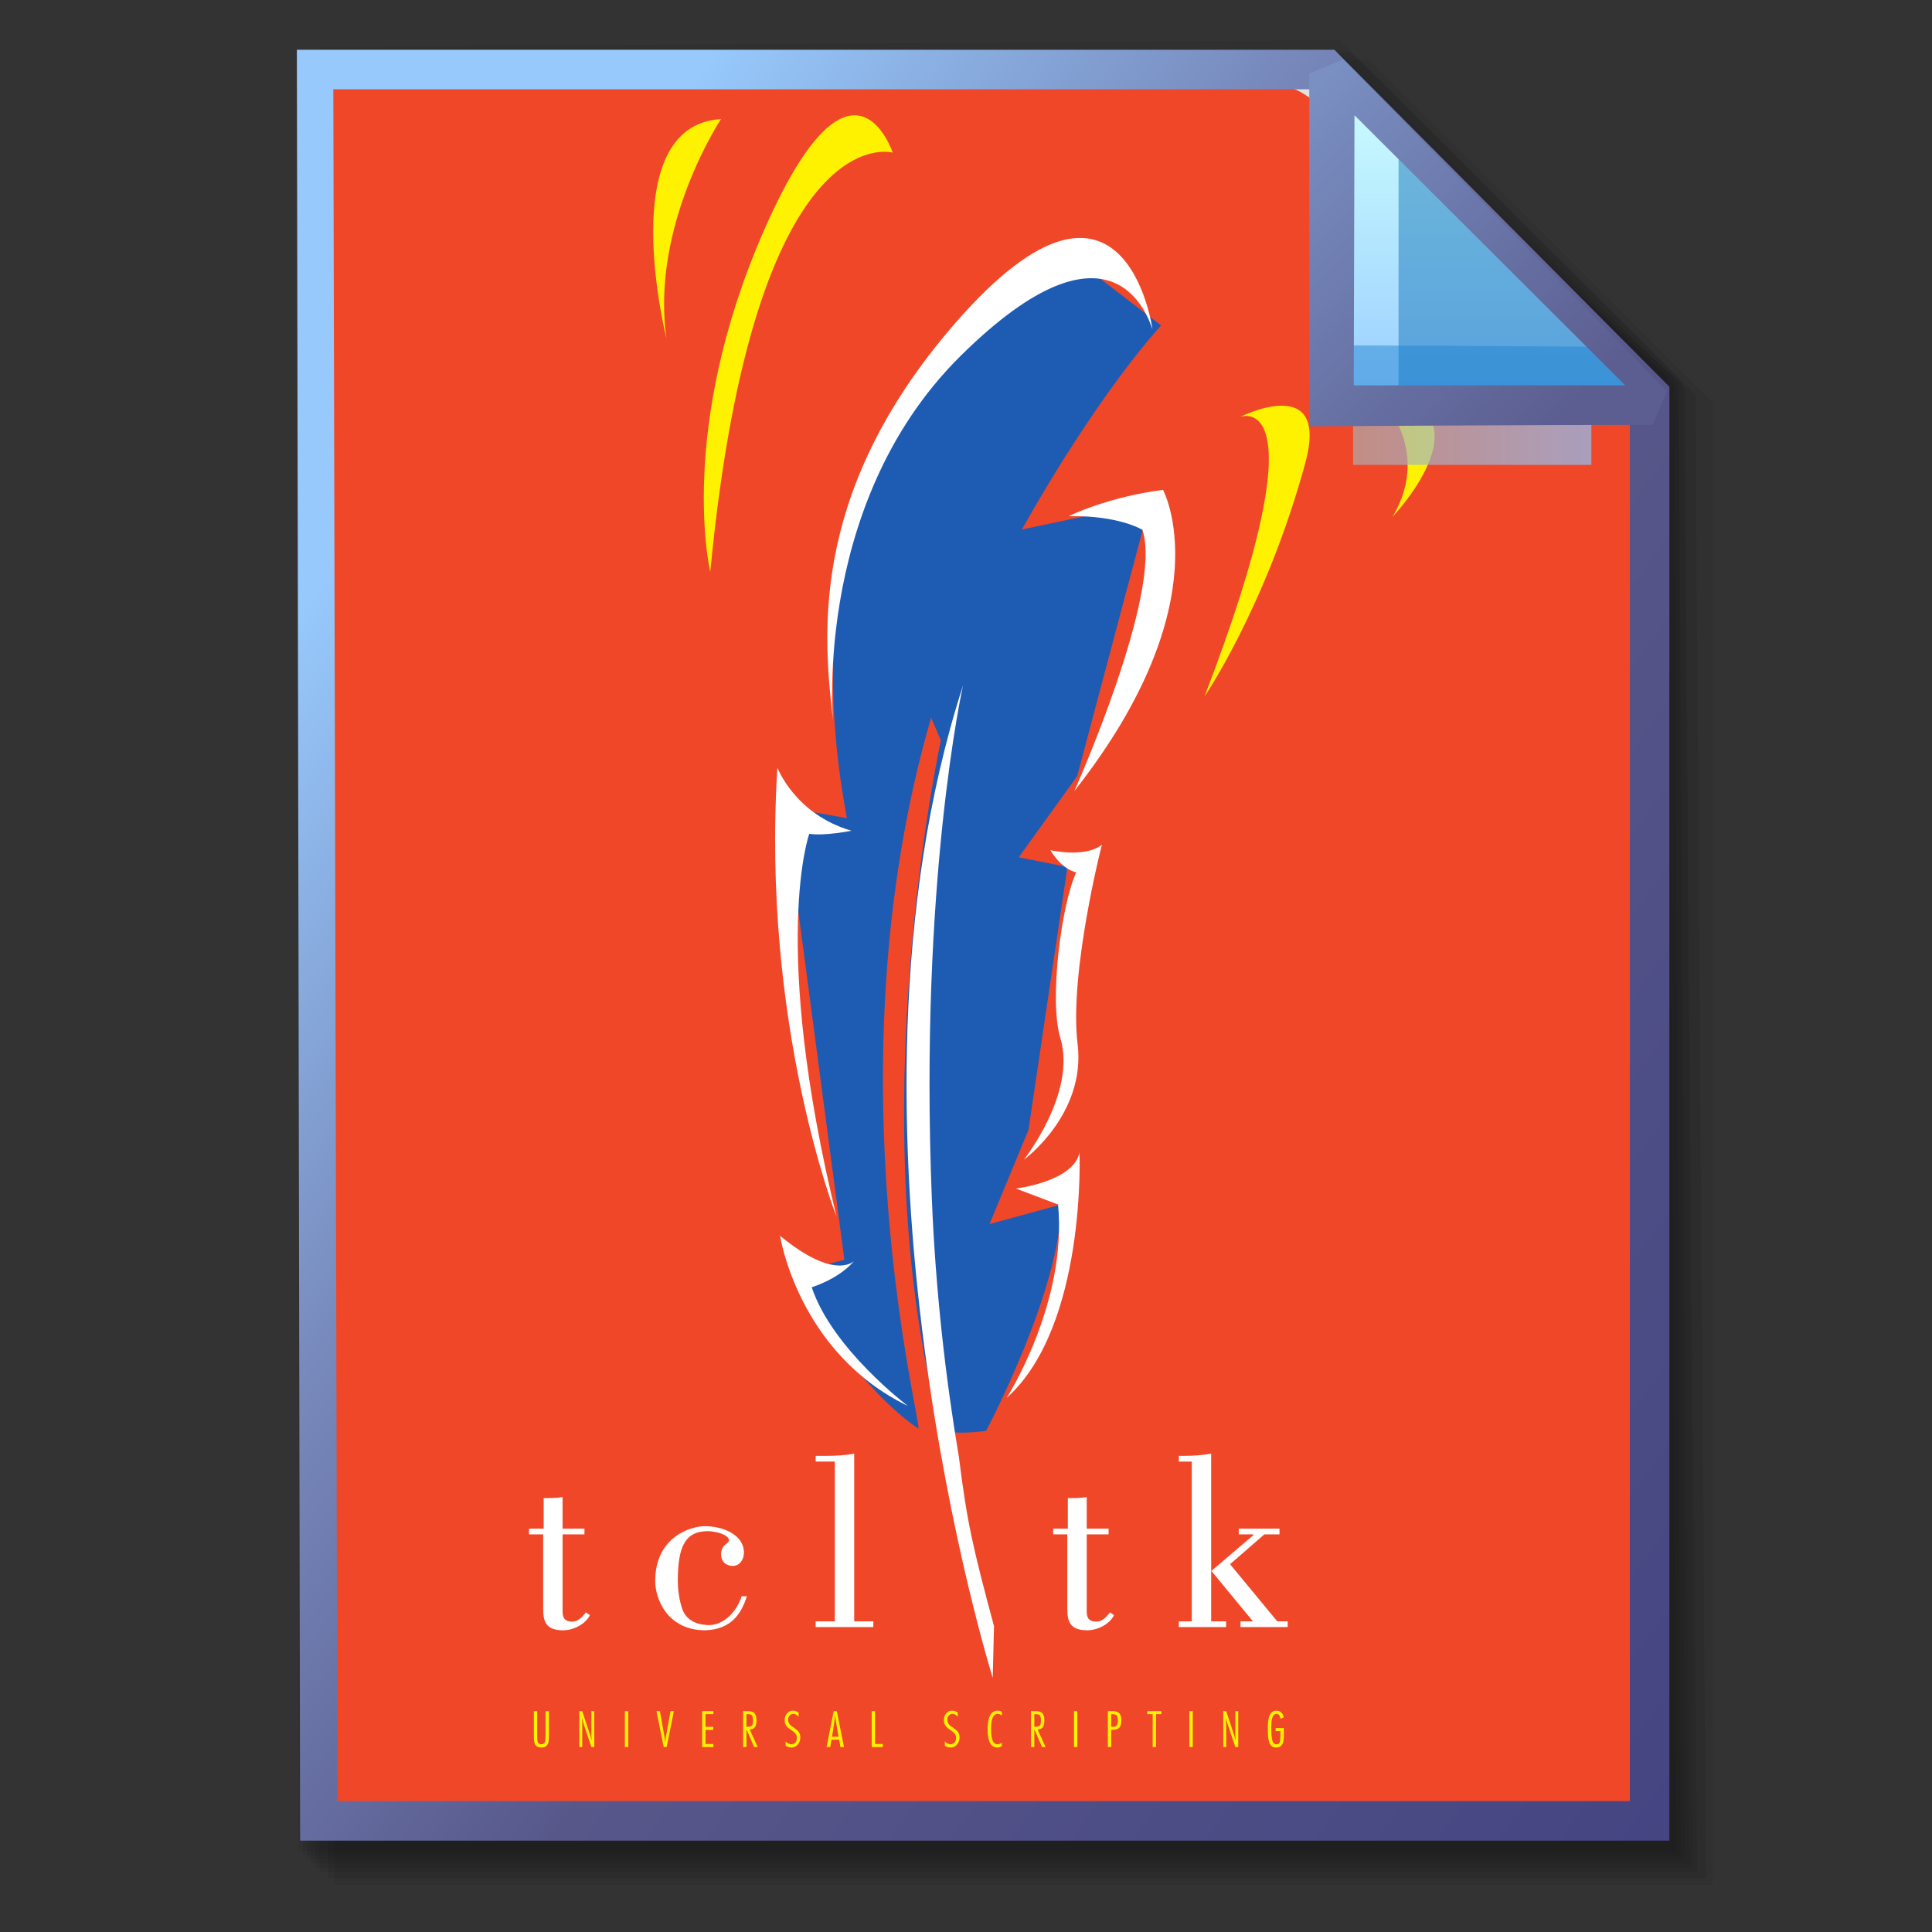 <?xml version="1.0" encoding="UTF-8" standalone="no"?>
<!-- Created with Inkscape (http://www.inkscape.org/) -->

<svg
   width="256mm"
   height="256mm"
   viewBox="0 0 256 256"
   version="1.1"
   id="svg1"
   inkscape:version="1.3.2 (091e20ef0f, 2023-11-25)"
   xml:space="preserve"
   sodipodi:docname="text-tcl.svg"
   xmlns:inkscape="http://www.inkscape.org/namespaces/inkscape"
   xmlns:sodipodi="http://sodipodi.sourceforge.net/DTD/sodipodi-0.dtd"
   xmlns:xlink="http://www.w3.org/1999/xlink"
   xmlns="http://www.w3.org/2000/svg"
   xmlns:svg="http://www.w3.org/2000/svg"
   xmlns:rdf="http://www.w3.org/1999/02/22-rdf-syntax-ns#"
   xmlns:cc="http://creativecommons.org/ns#"
   xmlns:dc="http://purl.org/dc/elements/1.1/"><rect x="0" y="0" width="256" height="256" fill="#333333" stroke="none"/><defs
     id="defs1"><linearGradient
       id="linearGradient26"
       inkscape:collect="always"><stop
         style="stop-color:#7b91c4;stop-opacity:1;"
         offset="0"
         id="stop26" /><stop
         style="stop-color:#5c5e91;stop-opacity:1"
         offset="1"
         id="stop27" /></linearGradient><linearGradient
       id="linearGradient24"
       inkscape:collect="always"><stop
         style="stop-color:#c7fafe;stop-opacity:1;"
         offset="0"
         id="stop24" /><stop
         style="stop-color:#9acdff;stop-opacity:1"
         offset="1"
         id="stop25" /></linearGradient><linearGradient
       id="linearGradient22"
       inkscape:collect="always"><stop
         style="stop-color:#adaeae;stop-opacity:0.825;"
         offset="0"
         id="stop22" /><stop
         style="stop-color:#8ac5fe;stop-opacity:0.836;"
         offset="1"
         id="stop23" /></linearGradient><linearGradient
       id="linearGradient18"
       inkscape:collect="always"><stop
         style="stop-color:#9797ff;stop-opacity:1;"
         offset="0"
         id="stop18" /><stop
         style="stop-color:#ccccff;stop-opacity:1;"
         offset="0.3"
         id="stop20" /><stop
         style="stop-color:#ccccff;stop-opacity:1;"
         offset="1"
         id="stop19" /></linearGradient><linearGradient
       id="linearGradient16"
       inkscape:collect="always"><stop
         style="stop-color:#cdcdcd;stop-opacity:0.175;"
         offset="0"
         id="stop16" /><stop
         style="stop-color:#cdcdcd;stop-opacity:1;"
         offset="1"
         id="stop17" /></linearGradient><linearGradient
       id="linearGradient12"
       inkscape:collect="always"><stop
         style="stop-color:#fdfeff;stop-opacity:1;"
         offset="0"
         id="stop13" /><stop
         style="stop-color:#99ccff;stop-opacity:1;"
         offset="1"
         id="stop14" /></linearGradient><linearGradient
       id="linearGradient9"
       inkscape:collect="always"><stop
         style="stop-color:#97c9fc;stop-opacity:1;"
         offset="0"
         id="stop9" /><stop
         style="stop-color:#7788bb;stop-opacity:1"
         offset="0.25"
         id="stop12" /><stop
         style="stop-color:#57578a;stop-opacity:1"
         offset="0.5"
         id="stop11" /><stop
         style="stop-color:#444482;stop-opacity:1;"
         offset="1"
         id="stop10" /></linearGradient><linearGradient
       inkscape:collect="always"
       xlink:href="#linearGradient9"
       id="linearGradient10"
       x1="31.622"
       y1="100.24"
       x2="221.195"
       y2="240.29"
       gradientUnits="userSpaceOnUse" /><linearGradient
       inkscape:collect="always"
       xlink:href="#linearGradient12"
       id="linearGradient14"
       x1="73.583"
       y1="62.021"
       x2="207.03"
       y2="229.599"
       gradientUnits="userSpaceOnUse" /><linearGradient
       inkscape:collect="always"
       xlink:href="#linearGradient16"
       id="linearGradient17"
       x1="57.531"
       y1="26.421"
       x2="147.132"
       y2="144.341"
       gradientUnits="userSpaceOnUse" /><linearGradient
       inkscape:collect="always"
       xlink:href="#linearGradient18"
       id="linearGradient19"
       x1="209.825"
       y1="58.536"
       x2="210.583"
       y2="194.577"
       gradientUnits="userSpaceOnUse" /><linearGradient
       inkscape:collect="always"
       xlink:href="#linearGradient22"
       id="linearGradient23"
       x1="177.192"
       y1="58.991"
       x2="207.32"
       y2="58.991"
       gradientUnits="userSpaceOnUse" /><linearGradient
       inkscape:collect="always"
       xlink:href="#linearGradient24"
       id="linearGradient25"
       x1="176.32"
       y1="20.127"
       x2="176.32"
       y2="56.696"
       gradientUnits="userSpaceOnUse" /><linearGradient
       inkscape:collect="always"
       xlink:href="#linearGradient26"
       id="linearGradient27"
       x1="172.597"
       y1="13.512"
       x2="210.544"
       y2="51.286"
       gradientUnits="userSpaceOnUse" /></defs><sodipodi:namedview
     id="base"
     pagecolor="#ffffff"
     bordercolor="#000000"
     borderopacity="0.3"
     inkscape:pageopacity="0.0"
     inkscape:pageshadow="2"
     inkscape:zoom="0.98994949"
     inkscape:cx="505.07627"
     inkscape:cy="476.792"
     inkscape:document-units="mm"
     inkscape:showpageshadow="2"
     inkscape:pagecheckerboard="0"
     inkscape:deskcolor="#d1d1d1"
     inkscape:current-layer="g14"
     showguides="true" /><g
     id="g28"
     transform="matrix(1.048,0,0,1.048,-6.407,-6.138)"><g
       id="g7"
       inkscape:label="shadow"
       style="display:inline"><path
         id="rect1"
         style="fill:#000000;fill-opacity:0.06;stroke-width:3.728;stroke-linecap:square"
         d="M 48.381,13.418 H 179.161 l 43.467,43.278 V 244.173 H 48.381 Z"
         sodipodi:nodetypes="cccccc" /><path
         id="path1"
         style="fill:#000000;fill-opacity:0.075;stroke-width:3.728;stroke-linecap:square"
         d="m 47.563,12.6 129.443,-0.134 43.467,43.278 1.336,187.61 H 47.563 Z"
         sodipodi:nodetypes="cccccc" /><path
         id="path2"
         style="fill:#000000;fill-opacity:0.06;stroke-width:3.728;stroke-linecap:square"
         d="m 46.494,11.793 128.976,-0.869 43.467,43.278 1.804,188.345 H 46.494 Z"
         sodipodi:nodetypes="cccccc" /><path
         id="path3"
         style="fill:#000000;fill-opacity:0.06;stroke-width:3.728;stroke-linecap:square"
         d="m 45.965,12.333 129.778,0.468 43.467,42.209 1.002,187.008 H 45.965 Z"
         sodipodi:nodetypes="cccccc" /><path
         id="path4"
         style="fill:#000000;fill-opacity:0.06;stroke-width:3.728;stroke-linecap:square"
         d="m 45.436,12.338 129.443,0.935 43.467,41.675 1.336,186.541 H 45.436 Z"
         sodipodi:nodetypes="cccccc" /><path
         id="path5"
         style="fill:#000000;fill-opacity:0.06;stroke-width:3.728;stroke-linecap:square"
         d="M 44.906,12.745 174.884,13.413 218.352,54.152 219.153,240.96 H 44.906 Z"
         sodipodi:nodetypes="cccccc" /><path
         id="path6"
         style="fill:#000000;fill-opacity:0.06;stroke-width:3.728;stroke-linecap:square"
         d="m 44.377,15.022 129.911,0.535 43.467,37.933 0.869,186.942 H 44.377 Z"
         sodipodi:nodetypes="cccccc" /><path
         id="path7"
         style="fill:#000000;fill-opacity:0.06;stroke-width:3.728;stroke-linecap:square"
         d="m 43.848,13.424 129.711,1.069 43.467,39.002 1.069,186.407 H 43.848 Z"
         sodipodi:nodetypes="cccccc" /></g><g
       id="g14"
       style="display:inline"><path
         style="color:#000000;fill:url(#linearGradient14);stroke-linecap:square;-inkscape-stroke:none"
         d="M 46.154,14.648 H 173.783 l 40.903,41.14 V 236.079 H 46.555 Z"
         id="path15"
         inkscape:label="headbgground" /><path
         id="rect16"
         style="display:inline;fill:url(#linearGradient17);fill-opacity:1;stroke-width:5;stroke-linecap:square"
         d="M 45.436,14.165 H 176.703 l 0.204,8.221 H 53.434 V 235.98 h -7.998 z"
         sodipodi:nodetypes="ccccccc" /><path
         id="rect17"
         style="fill:url(#linearGradient19);stroke-width:5;stroke-linecap:square"
         d="M 47.058,227.92 H 207.275 l -0.067,-168.246 7.317,0.067 0.067,168.547 -7.083,0.033 v 7.348 H 47.058 Z"
         sodipodi:nodetypes="ccccccccc" /><g
         id="g60"><path
           style="color:#000000;display:inline;fill:#f14729;fill-opacity:1;stroke-width:0.946;stroke-linecap:round;stroke-linejoin:round;stroke-miterlimit:5;-inkscape-stroke:none"
           d="m 47.16,15.882 119.485,0.396 c 3.64,0.429 5.418,2.081 8.371,4.714 l 36.59,36.631 c 0,0 3.675,3.206 3.704,7.243 l 0.134,169.844 -168.906,0.421 z"
           id="path4-6"
           inkscape:label="whiteletter" /><g
           transform="matrix(0.144,0,0,-0.144,-317.859,735.545)"
           id="g12"
           style="clip-rule:nonzero;display:inline;fill:#000000;fill-rule:nonzero;stroke:#ffffff;stroke-width:0;stroke-miterlimit:4"><g
             id="g2"
             style="clip-rule:nonzero;display:inline;fill:#000000;fill-rule:nonzero;stroke:#ffffff;stroke-width:0;stroke-miterlimit:4"
             transform="translate(8.3363987e-6,-1.0663785e-4)"><path
               id="path50"
               style="fill:#fff200;fill-opacity:1;fill-rule:nonzero;stroke:none"
               d="m 2731.77,3543.32 c 0,-5.81 -0.47,-10.41 -6.61,-10.41 -6.31,0 -6.61,4.77 -6.61,10.41 v 21.53 h 2.93 v -21.37 c 0,-5.22 0.29,-7.73 3.68,-7.73 3.34,0 3.68,2.51 3.68,7.73 v 21.37 h 2.93 v -21.53"
               inkscape:connector-curvature="0" /><path
               id="path52"
               style="fill:#fff200;fill-opacity:1;fill-rule:nonzero;stroke:none"
               d="m 2771.61,3564.85 h -2.55 v -20.99 c 0,-1.38 0.21,-2.8 0.3,-4.18 h -0.13 c -0.29,1.09 -0.59,2.18 -0.96,3.26 l -7.23,21.91 h -2.56 v -31.52 h 2.56 v 19.14 c 0,2.05 -0.21,4.06 -0.34,6.11 h 0.17 c 0.37,-1.34 0.63,-2.76 1.08,-4.06 l 7.11,-21.19 h 2.55 v 31.52"
               inkscape:connector-curvature="0" /><path
               id="path54-5"
               style="fill:#fff200;fill-opacity:1;fill-rule:nonzero;stroke:none"
               d="m 2798.49,3533.33 h 2.93 v 31.523 h -2.93 z"
               inkscape:connector-curvature="0" /><path
               id="path56-4"
               style="fill:#fff200;fill-opacity:1;fill-rule:nonzero;stroke:none"
               d="m 2835.14,3533.33 h -2.59 l -6.35,31.52 h 3.01 l 4.13,-22.95 c 0.17,-0.8 0.34,-2.85 0.5,-4.27 h 0.17 c 0.13,1.42 0.29,3.51 0.42,4.27 l 4.1,22.95 h 2.97 l -6.36,-31.52"
               inkscape:connector-curvature="0" /><path
               id="path58"
               style="fill:#fff200;fill-opacity:1;fill-rule:nonzero;stroke:none"
               d="m 2876.24,3562.18 h -6.98 v -11.13 h 6.77 v -2.67 h -6.77 V 3536 h 6.98 v -2.67 h -9.91 v 31.52 h 9.91 v -2.67"
               inkscape:connector-curvature="0" /><path
               id="path60"
               style="fill:#fff200;fill-opacity:1;fill-rule:nonzero;stroke:none"
               d="m 2902.28,3533.33 v 31.52 h 3.13 c 4.39,0 8.62,-0.33 8.62,-8.03 0,-4.01 -0.88,-7.94 -5.94,-8.11 l 6.98,-15.38 h -3.09 l -6.69,15.42 h -0.08 v -15.42 z m 2.93,17.81 h 1.04 c 4.1,0 4.77,1.42 4.77,5.56 0,4.97 -1.51,5.48 -5.23,5.48 h -0.58 v -11.04"
               inkscape:connector-curvature="0" /><path
               id="path62"
               style="fill:#fff200;fill-opacity:1;fill-rule:nonzero;stroke:none"
               d="m 2950.98,3559.88 c -1.25,1.42 -2.63,2.55 -4.64,2.55 -2.93,0 -4.55,-2.43 -4.55,-5.11 0,-3.68 2.67,-5.39 5.39,-7.23 2.67,-1.88 5.35,-3.89 5.35,-8.23 0,-4.6 -2.97,-8.95 -7.9,-8.95 -1.76,0 -3.56,0.5 -4.98,1.59 v 3.8 c 1.34,-1.42 3.1,-2.55 5.1,-2.55 3.09,0 4.81,2.72 4.77,5.56 0.04,3.68 -2.68,5.31 -5.35,7.19 -2.68,1.84 -5.4,3.89 -5.4,8.41 0,4.22 2.59,8.36 7.24,8.36 1.88,0 3.47,-0.63 4.97,-1.67 v -3.72"
               inkscape:connector-curvature="0" /><path
               id="path64"
               style="fill:#fff200;fill-opacity:1;fill-rule:nonzero;stroke:none"
               d="m 2990.86,3533.33 h -3.13 l -1.17,6.47 h -6.69 l -1.13,-6.47 h -3.13 l 6.18,31.52 h 2.76 z m -4.76,9.03 -2.09,12.08 c -0.38,2.13 -0.55,4.31 -0.8,6.44 h -0.16 c -0.3,-2.13 -0.5,-4.31 -0.84,-6.44 l -1.84,-12.08 h 5.73"
               inkscape:connector-curvature="0" /><path
               id="path66"
               style="fill:#fff200;fill-opacity:1;fill-rule:nonzero;stroke:none"
               d="m 3018.13,3536 h 6.85 v -2.67 h -9.78 v 31.52 h 2.93 V 3536"
               inkscape:connector-curvature="0" /><path
               id="path68"
               style="fill:#fff200;fill-opacity:1;fill-rule:nonzero;stroke:none"
               d="m 3090.75,3559.88 c -1.25,1.42 -2.63,2.55 -4.64,2.55 -2.92,0 -4.56,-2.43 -4.56,-5.11 0,-3.68 2.68,-5.39 5.4,-7.23 2.68,-1.88 5.35,-3.89 5.35,-8.23 0,-4.6 -2.97,-8.95 -7.9,-8.95 -1.76,0 -3.55,0.5 -4.97,1.59 v 3.8 c 1.33,-1.42 3.09,-2.55 5.09,-2.55 3.1,0 4.81,2.72 4.77,5.56 0.04,3.68 -2.68,5.31 -5.35,7.19 -2.67,1.84 -5.39,3.89 -5.39,8.41 0,4.22 2.59,8.36 7.23,8.36 1.88,0 3.47,-0.63 4.97,-1.67 v -3.72"
               inkscape:connector-curvature="0" /><path
               id="path70"
               style="fill:#fff200;fill-opacity:1;fill-rule:nonzero;stroke:none"
               d="m 3129.47,3537.17 c -1.13,-0.79 -2.47,-1.42 -3.89,-1.42 -5.6,0 -5.6,9.74 -5.6,13.42 0,5.85 0.71,13.26 5.81,13.26 1.46,0 2.51,-0.59 3.68,-1.38 v 3.22 c -0.96,0.71 -2.55,1 -3.72,1 -8.62,0 -8.78,-12.21 -8.78,-17.31 0,-5.39 1.08,-15.05 8.48,-15.05 1.39,0 2.93,0.54 4.02,1.29 v 2.97"
               inkscape:connector-curvature="0" /><path
               id="path72"
               style="fill:#fff200;fill-opacity:1;fill-rule:nonzero;stroke:none"
               d="m 3155.05,3533.33 v 31.52 h 3.14 c 4.39,0 8.61,-0.33 8.61,-8.03 0,-4.01 -0.88,-7.94 -5.94,-8.11 l 6.99,-15.38 h -3.1 l -6.69,15.42 h -0.08 v -15.42 z m 2.93,17.81 h 1.04 c 4.1,0 4.77,1.42 4.77,5.56 0,4.97 -1.5,5.48 -5.22,5.48 h -0.59 v -11.04"
               inkscape:connector-curvature="0" /><path
               id="path74"
               style="fill:#fff200;fill-opacity:1;fill-rule:nonzero;stroke:none"
               d="m 3192.8,3533.33 h 2.926 v 31.523 H 3192.8 Z"
               inkscape:connector-curvature="0" /><path
               id="path76"
               style="fill:#fff200;fill-opacity:1;fill-rule:nonzero;stroke:none"
               d="m 3222.55,3533.33 v 31.52 h 3.26 c 4.52,0 8.53,-0.42 8.53,-8.19 0,-6.11 -2.13,-8.24 -8.11,-8.24 h -0.75 v -15.09 z m 2.93,17.76 h 1.13 c 4.09,0 4.6,1.51 4.72,5.57 0,4.34 -1.17,5.52 -5.27,5.52 h -0.58 v -11.09"
               inkscape:connector-curvature="0" /><path
               id="path78"
               style="fill:#fff200;fill-opacity:1;fill-rule:nonzero;stroke:none"
               d="m 3269.54,3564.85 h -12.38 v -2.67 h 4.73 v -28.85 h 2.93 v 28.85 h 4.72 v 2.67"
               inkscape:connector-curvature="0" /><path
               id="path80"
               style="fill:#fff200;fill-opacity:1;fill-rule:nonzero;stroke:none"
               d="m 3294.15,3533.33 h 2.926 v 31.523 h -2.926 z"
               inkscape:connector-curvature="0" /><path
               id="path82"
               style="fill:#fff200;fill-opacity:1;fill-rule:nonzero;stroke:none"
               d="m 3337.03,3533.33 h -2.55 l -7.11,21.19 c -0.46,1.3 -0.71,2.72 -1.09,4.06 h -0.16 c 0.12,-2.05 0.33,-4.06 0.33,-6.11 v -19.14 h -2.55 v 31.52 h 2.55 l 7.23,-21.91 c 0.38,-1.08 0.67,-2.17 0.96,-3.26 h 0.13 c -0.08,1.38 -0.29,2.8 -0.29,4.18 v 20.99 h 2.55 v -31.52"
               inkscape:connector-curvature="0" /><path
               id="path84"
               style="fill:#fff200;fill-opacity:1;fill-rule:nonzero;stroke:none"
               d="m 3369.85,3549.96 h 7.19 v -5.81 c 0,-4.97 -0.25,-11.24 -6.77,-11.24 -6.65,0 -7.28,6.98 -7.28,16.93 0,7.44 0.88,15.43 7.57,15.43 3.76,0 5.64,-2.51 6.44,-5.94 l -2.89,-1.13 c -0.33,1.89 -1.13,4.23 -3.43,4.23 -4.34,-0.05 -4.68,-6.78 -4.68,-12.34 0,-11.66 1.46,-14.34 4.52,-14.34 3.3,0 3.59,2.43 3.59,9.16 v 2.38 h -4.26 v 2.67"
               inkscape:connector-curvature="0" /></g><g
             id="g4"><path
               id="path16-3"
               style="clip-rule:nonzero;display:inline;fill:#1e5cb3;fill-opacity:1;fill-rule:nonzero;stroke:none;stroke-width:0;stroke-miterlimit:4"
               d="m 3181.37,4009.63 -62.71,-17.1 34.2,82.65 34.2,230.85 -42.75,8.55 51.31,71.25 63.91,240.19 -112.37,-23.58 c 0,0 59.25,108.47 122.13,179.12 l -82.23,63.13 c 0,0 -264.88,-116.68 -193.63,-495.74 l -54.75,9.59 52.51,-397.36 -44.39,-11.41 c 0,0 45.48,-92.8 109.16,-136.8 5.79,-3.99 -79.8,310.66 11.4,624.16 l 8.55,-19.95 c 0,0 -72.67,-334.16 0,-604.21 0,0 3.35,-6.41 39.69,-2.13 0,0 65.77,123.97 65.77,198.79"
               inkscape:connector-curvature="0"
               transform="translate(8.3363987e-6,-1.0663785e-4)" /><g
               id="g3"><path
                 id="path18-3"
                 style="clip-rule:nonzero;display:inline;fill:#ffffff;fill-opacity:1;fill-rule:nonzero;stroke:none;stroke-width:0;stroke-miterlimit:4"
                 d="m 2714.31,3725.07 h 12.87 v 26.84 c 5.68,0 11.13,0 16.59,0.88 v -27.72 h 19.2 v -5.02 h -19.2 v -66.76 c 0,-3.93 0,-9.82 8.29,-9.82 5.67,0 8.73,3.92 12.22,8.07 l 3.49,-2.4 c -4.14,-8.29 -14.84,-13.31 -23.57,-13.31 -15.71,0 -17.45,8.51 -17.45,18.98 v 65.24 h -12.44 v 5.02"
                 inkscape:connector-curvature="0"
                 transform="translate(8.3363987e-6,-1.0663785e-4)" /><path
                 id="path20"
                 style="clip-rule:nonzero;display:inline;fill:#ffffff;fill-opacity:1;fill-rule:nonzero;stroke:none;stroke-width:0;stroke-miterlimit:4"
                 d="m 2905.62,3665.72 c -5.02,-15.49 -13.75,-29.02 -36.44,-29.89 -33.82,0 -44.08,28.15 -44.08,43.21 0,38.84 31.2,48.22 43.64,48.22 14.19,0 34.26,-6.55 34.26,-23.35 0,-5.89 -3.71,-11.57 -9.82,-11.57 -5.89,0 -10.25,3.93 -10.25,10.26 0,8.51 6.98,9.6 6.98,12 0,5.89 -13.75,8.29 -18.55,8.29 -20.95,0 -26.4,-15.27 -26.4,-43.85 0,-13.1 3.27,-23.13 4.58,-26.19 3.27,-7.2 10.04,-11.78 21.38,-12.44 12.66,-0.65 24.88,9.6 30.12,25.31 h 4.58"
                 inkscape:connector-curvature="0"
                 transform="translate(8.3363987e-6,-1.0663785e-4)" /><path
                 id="path22"
                 style="clip-rule:nonzero;display:inline;fill:#ffffff;fill-opacity:1;fill-rule:nonzero;stroke:none;stroke-width:0;stroke-miterlimit:4"
                 d="m 2966,3638.67 v 5.02 h 16.8 v 140.3 H 2966 v 5.02 h 9.38 c 8.08,0 16.58,0.44 24.44,1.96 v -147.28 h 16.81 v -5.02 H 2966"
                 inkscape:connector-curvature="0"
                 transform="translate(8.3363987e-6,-1.0663785e-4)" /><path
                 id="path24"
                 style="clip-rule:nonzero;display:inline;fill:#ffffff;fill-opacity:1;fill-rule:nonzero;stroke:none;stroke-width:0;stroke-miterlimit:4"
                 d="m 3174.53,3725.07 h 12.87 v 26.84 c 5.67,0 11.13,0 16.58,0.88 v -27.72 h 19.21 v -5.02 h -19.21 v -66.76 c 0,-3.93 0,-9.82 8.3,-9.82 5.67,0 8.72,3.92 12.22,8.07 l 3.48,-2.4 c -4.14,-8.29 -14.83,-13.31 -23.56,-13.31 -15.71,0 -17.46,8.51 -17.46,18.98 v 65.24 h -12.43 v 5.02"
                 inkscape:connector-curvature="0"
                 transform="translate(8.3363987e-6,-1.0663785e-4)" /><path
                 id="path26-5"
                 style="clip-rule:nonzero;display:inline;fill:#ffffff;fill-opacity:1;fill-rule:nonzero;stroke:none;stroke-width:0;stroke-miterlimit:4"
                 d="m 3337.47,3720.05 v 5.02 h 35.78 v -5.02 h -13.31 l -30.11,-26.18 41.46,-50.18 h 9.16 v -5.02 H 3339 v 5.02 h 10.91 l -36.45,44.29 36.88,31.42 v 0.65 z m -52.59,-81.38 v 5.02 h 11.35 v 140.3 h -11.35 v 5.02 h 3.93 c 8.07,0 16.58,0.44 24.44,1.96 v -147.28 h 13.09 v -5.02 h -41.46"
                 inkscape:connector-curvature="0"
                 transform="translate(8.3363987e-6,-1.0663785e-4)" /></g><path
               id="path28-6"
               style="clip-rule:nonzero;display:inline;fill:#ffffff;fill-opacity:1;fill-rule:nonzero;stroke:none;stroke-width:0;stroke-miterlimit:4"
               d="m 3095.34,4465.36 c 0,0 -38.46,-171.48 -27.39,-449.52 3.32,-83.4 12.44,-160.06 23.58,-226.54 h 0.06 c 7.24,-58.38 12.09,-79.51 30.98,-149.85 l -1.11,-45.36 c 0,0 -151.25,482.93 -26.12,871.27"
               inkscape:connector-curvature="0"
               transform="translate(8.3363987e-6,-1.0663785e-4)" /><path
               id="path30-7"
               style="clip-rule:nonzero;display:inline;fill:#ffffff;fill-opacity:1;fill-rule:nonzero;stroke:none;stroke-width:0;stroke-miterlimit:4"
               d="m 3188.19,4614.06 c 0,0 34.01,16.94 82.77,23.1 0,0 53.31,-97.7 -77.87,-264.5 0,0 78.26,174.69 59.8,229.42 0,0 -20.64,12.82 -64.7,11.98"
               inkscape:connector-curvature="0"
               transform="translate(8.3363987e-6,-1.0663785e-4)" /><path
               id="path32-5"
               style="clip-rule:nonzero;display:inline;fill:#ffffff;fill-opacity:1;fill-rule:nonzero;stroke:none;stroke-width:0;stroke-miterlimit:4"
               d="m 3172.07,4320.8 c 0,0 30.54,-7.08 45.21,4.8 0,0 -28.9,-112.76 -21.32,-174.79 7.57,-62.02 -47.08,-101.73 -47.08,-101.73 0,0 46.55,58.9 31.92,106.88 -10.14,33.25 1.21,118.36 14.01,145.39 0,0 -11.96,1.67 -22.74,19.45"
               inkscape:connector-curvature="0"
               transform="translate(8.3363987e-6,-1.0663785e-4)" /><path
               id="path34"
               style="clip-rule:nonzero;display:inline;fill:#ffffff;fill-opacity:1;fill-rule:nonzero;stroke:none;stroke-width:0;stroke-miterlimit:4"
               d="m 3141.86,4023.7 c 0,0 50.48,6.04 55.78,31.55 0,0 6.18,-152.52 -63.95,-215.37 0,0 53.51,83.47 45.12,169.82 l -36.95,14"
               inkscape:connector-curvature="0"
               transform="translate(8.3363987e-6,-1.0663785e-4)" /><path
               id="path36"
               style="clip-rule:nonzero;display:inline;fill:#ffffff;fill-opacity:1;fill-rule:nonzero;stroke:none;stroke-width:0;stroke-miterlimit:4"
               d="m 2999.86,3960.22 c 0,0 -16.27,-18.24 -65.12,21.98 0,0 15.56,-102.5 112.24,-149.43 0,0 -66.53,50.13 -84.46,104.28 0,0 23.51,6.91 37.34,23.17"
               inkscape:connector-curvature="0"
               transform="translate(8.3363987e-6,-1.0663785e-4)" /><path
               id="path38"
               style="clip-rule:nonzero;display:inline;fill:#ffffff;fill-opacity:1;fill-rule:nonzero;stroke:none;stroke-width:0;stroke-miterlimit:4"
               d="m 2984.28,3999.1 c 0,0 -66.05,167.65 -51.9,394.19 0,0 15.43,-41.03 65,-55.41 0,0 -23.35,-4.78 -37.01,-2.71 0,0 -34.55,-95.63 23.91,-336.07"
               inkscape:connector-curvature="0"
               transform="translate(8.3363987e-6,-1.0663785e-4)" /><path
               id="path40"
               style="clip-rule:nonzero;display:inline;fill:#ffffff;fill-opacity:1;fill-rule:nonzero;stroke:none;stroke-width:0;stroke-miterlimit:4"
               d="m 3261.73,4778.12 c 0,0 -24.75,181.91 -179.61,-2.05 -123.31,-146.49 -108.61,-270.85 -101.05,-340.24 1.94,-17.75 -22.94,185.31 112.16,318.94 135.1,133.63 165.62,31.11 168.5,23.35"
               inkscape:connector-curvature="0"
               transform="translate(8.3363987e-6,-1.0663785e-4)" /><path
               id="path42"
               style="fill:#fff200;fill-opacity:1;fill-rule:nonzero;stroke:none"
               d="m 3033.63,4933.27 c 0,0 -121.52,34.71 -160.19,-368.05 0,0 -29.84,124.32 47.34,300.13 77.18,175.82 112.85,67.92 112.85,67.92"
               inkscape:connector-curvature="0" /><path
               id="path44"
               style="clip-rule:nonzero;display:inline;fill:#fff200;fill-opacity:1;fill-rule:nonzero;stroke:none;stroke-width:0;stroke-miterlimit:4"
               d="m 2882.88,4962.72 c 0,0 -61.98,-93.22 -47.92,-192.51 0,0 -47.01,186.91 47.92,192.51"
               inkscape:connector-curvature="0"
               transform="translate(8.3363987e-6,-1.0663785e-4)" /><path
               id="path46"
               style="clip-rule:nonzero;display:inline;fill:#fff200;fill-opacity:1;fill-rule:nonzero;stroke:none;stroke-width:0;stroke-miterlimit:4"
               d="m 3338.99,4701.33 c 0,0 73.29,27.03 -31.65,-245.76 0,0 54.31,79.72 88.5,204.96 21.95,80.37 -56.85,40.8 -56.85,40.8"
               inkscape:connector-curvature="0"
               transform="translate(8.3363987e-6,-1.0663785e-4)" /><path
               id="path48"
               style="clip-rule:nonzero;display:inline;fill:#fff200;fill-opacity:1;fill-rule:nonzero;stroke:none;stroke-width:0;stroke-miterlimit:4"
               d="m 3457.52,4722.58 c 0,0 51.82,-46.9 15.09,-108.94 0,0 92.17,96.84 -15.09,108.94"
               inkscape:connector-curvature="0"
               transform="translate(8.3363987e-6,-1.0663785e-4)" /></g></g></g><path
         style="color:#000000;fill:url(#linearGradient10);stroke-linecap:square;-inkscape-stroke:none"
         d="M 43.648,12.148 44.059,238.58 H 217.186 V 54.758 L 174.822,12.148 Z m 4.609,5 H 172.744 l 39.441,39.672 V 233.58 H 48.775 Z"
         id="path16"
         inkscape:label="headframe"
         sodipodi:nodetypes="cccccccccccc" /></g><g
       id="rect23"
       style="display:inline"><rect
         style="display:inline;fill:url(#linearGradient23);fill-opacity:0.834;stroke:none;stroke-width:5;stroke-linecap:square;stroke-dasharray:none;stroke-opacity:1"
         id="rect20"
         width="30.128"
         height="11.286"
         x="177.192"
         y="53.348" /><path
         style="color:#000000;display:inline;fill:url(#linearGradient25);stroke-linecap:square;stroke-linejoin:bevel;-inkscape-stroke:none"
         d="m 174.153,15.119 40.916,41.955 H 174.814 Z"
         id="path25" /><g
         id="g27"><path
           id="rect27"
           style="display:inline;fill:#0a6db5;fill-opacity:0.459;stroke-width:5;stroke-linecap:square;stroke-linejoin:bevel"
           d="m 182.94,23.246 33.073,33.829 -33.073,-0.094 z"
           sodipodi:nodetypes="cccc" /><path
           id="path27"
           style="display:inline;fill:#1882cf;fill-opacity:0.459;stroke-width:5;stroke-linecap:square;stroke-linejoin:bevel"
           d="m 175.286,49.515 34.916,0.189 4.677,7.087 -39.688,-0.472 z"
           sodipodi:nodetypes="ccccc" /></g><path
         style="color:#000000;display:inline;fill:url(#linearGradient27);stroke-linecap:square;stroke-linejoin:bevel;-inkscape-stroke:none"
         d="m 175.941,13.373 -4.289,1.785 6.5e-4,44.601 c 0,0 29.863,-0.185 43.415,-0.185 l 1.789,-4.246 z m 1.429,7.057 34.226,34.144 h -34.32 z"
         id="path26"
         sodipodi:nodetypes="cccccccccc" /></g></g></svg>
